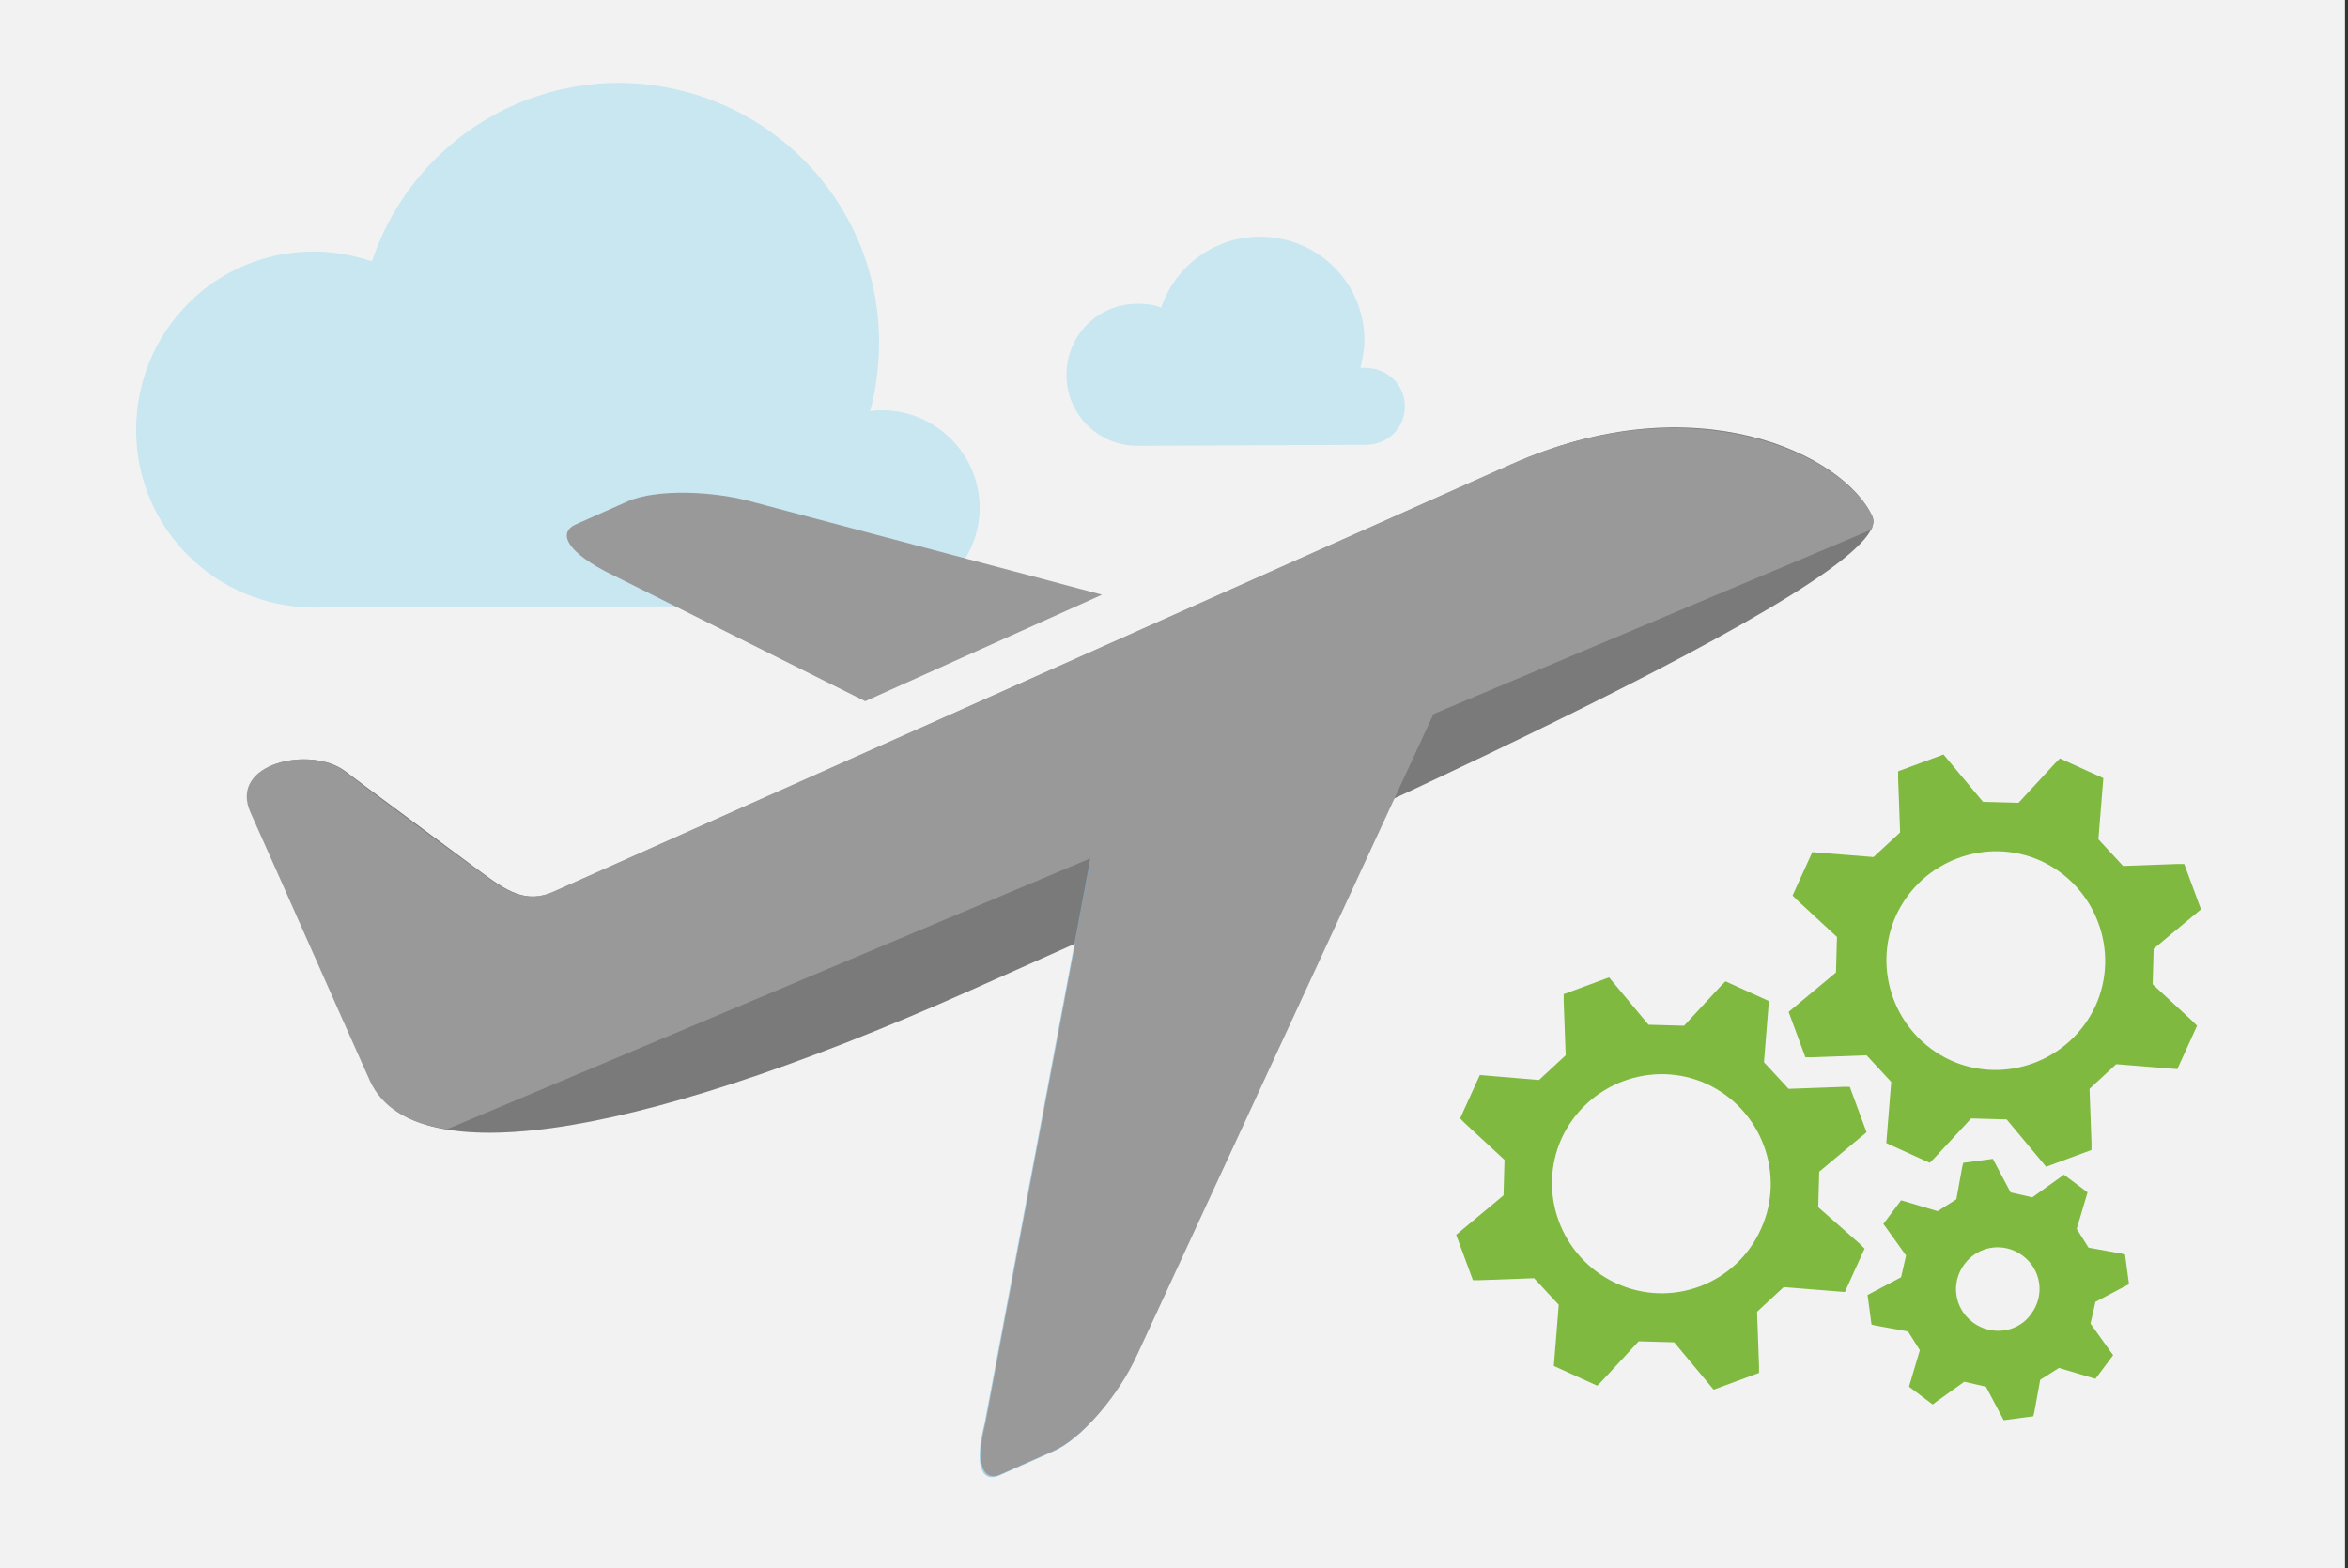 <?xml version="1.0" encoding="utf-8"?>
<!-- Generator: Adobe Illustrator 19.1.0, SVG Export Plug-In . SVG Version: 6.00 Build 0)  -->
<!DOCTYPE svg PUBLIC "-//W3C//DTD SVG 1.1//EN" "http://www.w3.org/Graphics/SVG/1.1/DTD/svg11.dtd">
<svg version="1.1" xmlns="http://www.w3.org/2000/svg" xmlns:xlink="http://www.w3.org/1999/xlink" x="0px" y="0px"
	 viewBox="0 0 238 159" enable-background="new 0 0 238 159" xml:space="preserve">
<rect x="0" y="0" width="238" height="159" fill="#333333" stroke="none"/>
<g id="Background">
</g>
<g id="Swimlanes">
</g>
<g id="Customer_Churn">
</g>
<g id="Deployed">
</g>
<g id="Connected_Car">
	<g>
		<g>
			<g>
			</g>
		</g>
	</g>
</g>
<g id="Deployed_1_" display="none">
</g>
<g id="Helpers">
</g>
<g id="labels">
</g>
<g id="gallery_card_artwork">
	<rect x="-0.3" fill="#F2F2F2" width="238" height="159"/>
	<path opacity="0.2" fill="#1EBAED" d="M99.3,51.5c0-5.5-4.5-9.9-9.9-9.9c-0.4,0-0.8,0-1.2,0.1c0.6-2.2,0.9-4.6,0.9-7
		c0-14.6-11.9-26.3-26.5-26.3C51,8.5,41.2,16,37.7,26.5c-1.8-0.6-3.8-1-5.9-1c-10,0-18,8.1-18,18.1c0,10,8.1,18,18.1,18c0,0,0,0,0,0
		l0,0l58.3-0.2l0,0C95.3,60.9,99.3,56.6,99.3,51.5z"/>
	<path opacity="0.2" fill="#1EBAED" d="M142.4,41.2c0-2.2-1.8-3.9-4-3.9c-0.2,0-0.3,0-0.5,0c0.2-0.9,0.4-1.8,0.4-2.8
		c0-5.8-4.7-10.5-10.6-10.5c-4.6,0-8.6,3-10,7.2c-0.7-0.3-1.5-0.4-2.4-0.4c-4,0-7.2,3.2-7.2,7.2c0,4,3.2,7.2,7.2,7.2c0,0,0,0,0,0
		l0,0l23.3-0.1l0,0C140.8,45,142.4,43.3,142.4,41.2z"/>
	<g>
		<path fill="#80B940" d="M211.9,134.2l0.5-2.2l3.4-1.8l-0.4-3l-0.4-0.1l-3.3-0.6l-1.2-1.9l1.1-3.7l-2.4-1.8l-0.4,0.3l-2.8,2
			l-2.2-0.5l-1.8-3.4l-3,0.4l-0.1,0.4l-0.6,3.3l-1.9,1.2l-3.7-1.1l-1.8,2.4l0.3,0.4l2,2.8l-0.5,2.2l-3.4,1.8l0.4,3l0.4,0.1l3.3,0.6
			l1.2,1.9l-1.1,3.7l2.4,1.8l0.4-0.3l2.8-2l2.2,0.5l1.8,3.4l3-0.4l0.1-0.4l0.6-3.3l1.9-1.2l3.7,1.1l1.8-2.4l-0.3-0.4L211.9,134.2z
			 M200,134.1c-1.9-1.4-2.3-4-0.9-5.9c1.4-1.9,4-2.3,5.9-0.9c1.9,1.4,2.3,4,0.9,5.9C204.6,135.1,201.9,135.5,200,134.1z"/>
		<path fill="#80B940" d="M218.2,99.8l0.1-3.6l4.8-4l-1.7-4.6l-0.7,0l-5.5,0.2l-2.5-2.7l0.5-6.2l-4.4-2l-0.5,0.5l-3.7,4l-3.6-0.1
			l-4-4.8l-4.6,1.7l0,0.7l0.2,5.5l-2.7,2.5l-6.2-0.5l-2,4.4l0.5,0.5l4,3.7l-0.1,3.6l-4.8,4l1.7,4.6l0.7,0l5.5-0.2l2.5,2.7l-0.5,6.2
			l4.4,2l0.5-0.5l3.7-4l3.6,0.1l4,4.8l4.6-1.7l0-0.7l-0.2-5.5l2.7-2.5l6.2,0.5l2-4.4l-0.5-0.5L218.2,99.8z M197.7,107.5
			c-5.6-2.6-8-9.2-5.5-14.7c2.6-5.6,9.2-8,14.7-5.5c5.6,2.6,8,9.2,5.5,14.7C209.8,107.6,203.2,110,197.7,107.5z"/>
		<path fill="#80B940" d="M184.3,122.4l0.1-3.6l4.8-4l-1.7-4.6l-0.7,0l-5.5,0.2l-2.5-2.7l0.5-6.2l-4.4-2l-0.5,0.5l-3.7,4l-3.6-0.1
			l-4-4.8l-4.6,1.7l0,0.7l0.2,5.5l-2.7,2.5L150,109l-2,4.4l0.5,0.5l4,3.7l-0.1,3.6l-4.8,4l1.7,4.6l0.7,0l5.5-0.2l2.5,2.7l-0.5,6.2
			l4.4,2l0.5-0.5l3.7-4l3.6,0.1l4,4.8l4.6-1.7l0-0.7l-0.2-5.5l2.7-2.5l6.2,0.5l2-4.4l-0.5-0.5L184.3,122.4z M163.8,130.1
			c-5.6-2.6-8-9.2-5.5-14.7c2.6-5.6,9.2-8,14.7-5.5c5.6,2.6,8,9.2,5.5,14.7C176,130.2,169.4,132.7,163.8,130.1z"/>
	</g>
	<g>
		<path fill="#999999" d="M189.8,52.4c2.8,6.2-57.8,33-91.4,48c-36.1,16.1-56.9,18.1-60.8,9.2c-2.7-6.1-9.8-22.1-12.1-27.2
			c-2.3-5.1,6.1-6.8,9.5-4.2c2.1,1.6,8.9,6.6,13.6,10.1c2.7,2,4.7,3.4,7.6,2.1c2.9-1.3,97-43.3,97-43.3
			C171.8,38.7,187,46.1,189.8,52.4z"/>
		<path fill="#A6CFE5" d="M115.2,137.4c-1.9,4.2-5.7,8.6-8.5,9.8l-5.4,2.4c-1.6,0.7-2.7-0.6-1.5-5.3l12.3-65.7
			c1.9-4.2,5.7-8.6,8.5-9.8l28-12.5c2.8-1.2,3.5,1.1,1.5,5.3L115.2,137.4z"/>
		<path opacity="0.2" d="M189.8,52.4c2.8,6.2-57.8,33-91.4,48c-36.1,16.1-56.9,18.1-60.8,9.2c-2.7-6.1-9.8-22.1-12.1-27.2
			c-2.3-5.1,6.1-6.8,9.5-4.2c2.1,1.6,8.9,6.6,13.6,10.1c2.7,2,4.7,3.4,7.6,2.1c2.9-1.3,97-43.3,97-43.3
			C171.8,38.7,187,46.1,189.8,52.4z"/>
		<path fill="#999999" d="M87.7,71.1L61.3,57.9c-4.3-2.3-4.5-4-3-4.7l5.4-2.4c2.8-1.2,8.6-1.1,13,0.2l35,9.3L87.7,71.1z M189.8,52.4
			c-2.8-6.2-18-13.6-36.7-5.3c0,0-94.1,42-97,43.3c-2.9,1.3-4.9-0.1-7.6-2.1c-4.7-3.4-11.4-8.4-13.6-10.1c-3.3-2.6-11.8-0.9-9.5,4.2
			c2.3,5.1,9.4,21.2,12.1,27.2c1.2,2.6,3.8,4.3,7.8,4.9L110.6,87l-10.7,57.2c-1.2,4.7,0,6,1.5,5.3l5.4-2.4c2.8-1.2,6.6-5.6,8.5-9.8
			l30-64.9l44.4-18.7C189.9,53.2,189.9,52.8,189.8,52.4z"/>
	</g>
</g>
<g id="Layer_5" display="none">
</g>
</svg>
